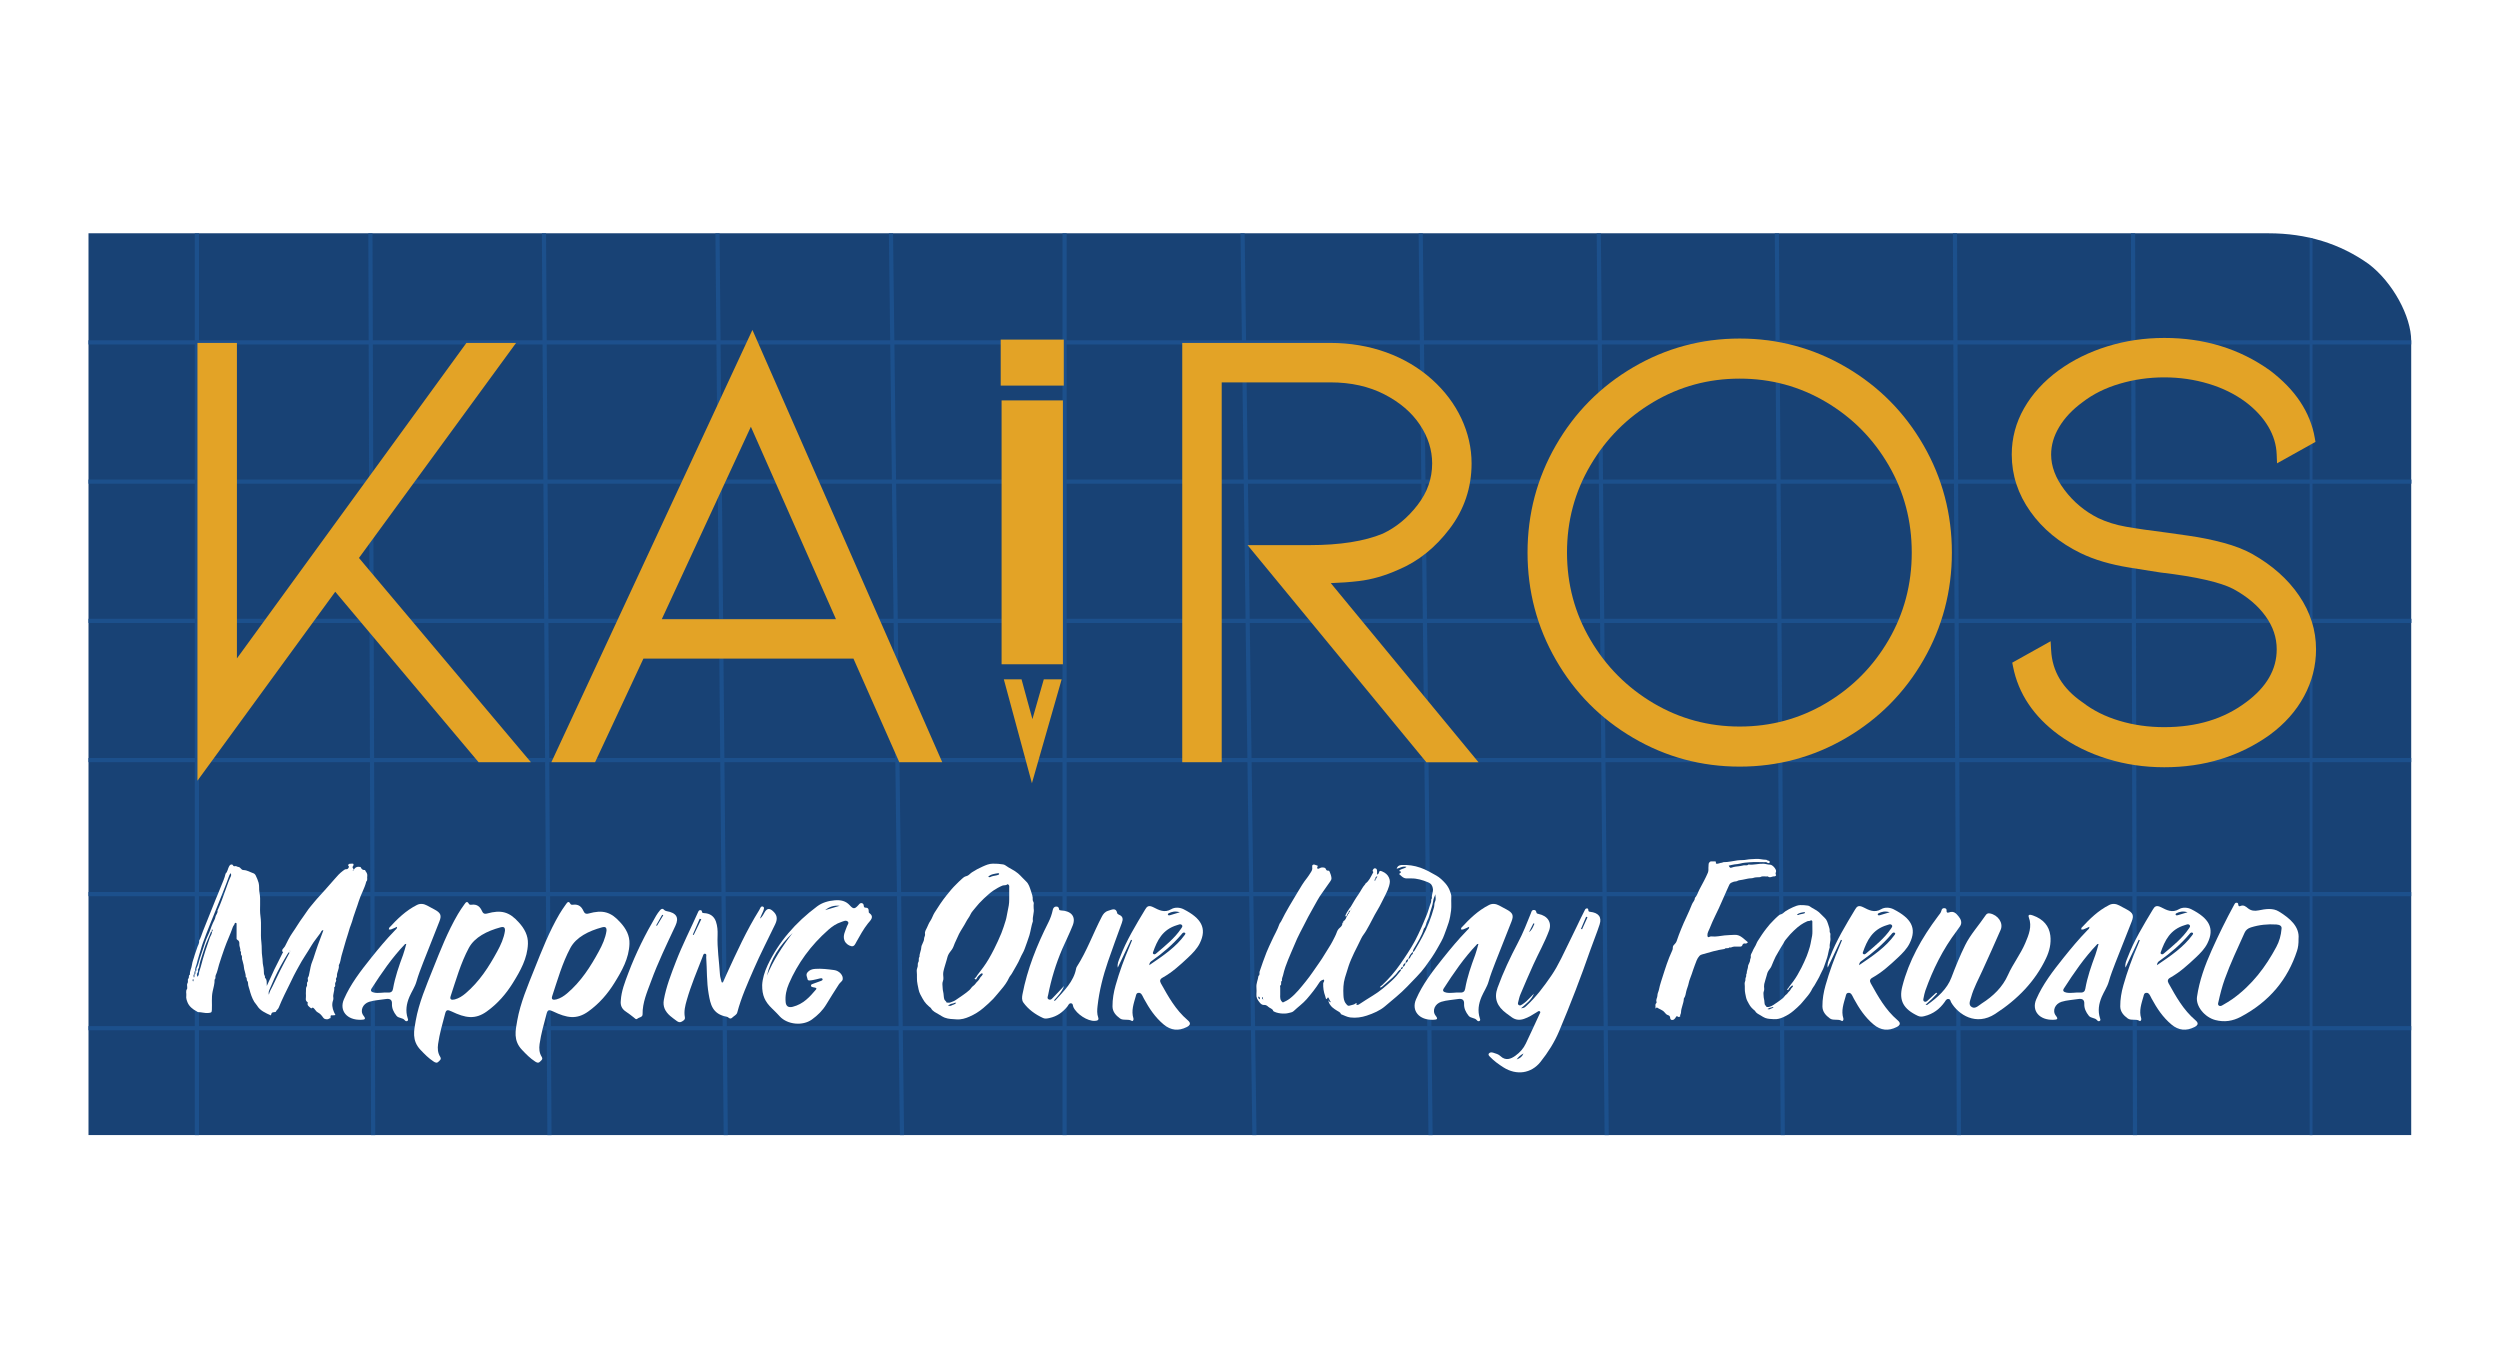<?xml version="1.0" encoding="utf-8"?>
<!-- Generator: Adobe Illustrator 25.1.0, SVG Export Plug-In . SVG Version: 6.00 Build 0)  -->
<svg version="1.1" id="Layer_1" xmlns="http://www.w3.org/2000/svg" xmlns:xlink="http://www.w3.org/1999/xlink" x="0px" y="0px"
	 viewBox="0 0 600 328" style="enable-background:new 0 0 600 328;" xml:space="preserve">
<style type="text/css">
	.st0{fill:#FFFFFF;}
	.st1{fill:#184275;}
	.st2{fill:none;stroke:#1C508C;stroke-miterlimit:10;}
	.st3{fill:none;stroke:#1D508D;stroke-miterlimit:10;}
	.st4{fill:#E3A326;}
	.st5{fill:#1D508D;}
</style>
<rect class="st0" width="600" height="328"/>
<path class="st1" d="M578.69,81.81c0-5.91-4.47-14.09-10.18-18.43c-6.9-4.92-14.92-7.39-24.08-7.39c-0.04,0-0.08,0-0.12,0
	c-0.01,0-0.01,0-0.02,0c-130.76,0-523.05,0-523.05,0v216.43h557.45V81.81z"/>
<line class="st2" x1="47.25" y1="56" x2="47.25" y2="272.43"/>
<line class="st2" x1="88.9" y1="56" x2="89.56" y2="272.43"/>
<line class="st2" x1="172.2" y1="56" x2="174.18" y2="272.43"/>
<line class="st2" x1="213.83" y1="56" x2="216.48" y2="272.43"/>
<line class="st2" x1="130.55" y1="56" x2="131.87" y2="272.43"/>
<line class="st2" x1="255.5" y1="56" x2="255.5" y2="272.43"/>
<line class="st2" x1="298.22" y1="56" x2="301.06" y2="272.43"/>
<line class="st2" x1="340.97" y1="56" x2="343.33" y2="272.43"/>
<line class="st2" x1="383.71" y1="56" x2="385.6" y2="272.43"/>
<line class="st2" x1="426.45" y1="56" x2="427.86" y2="272.43"/>
<line class="st2" x1="469.19" y1="56" x2="470.13" y2="272.43"/>
<line class="st2" x1="511.93" y1="56" x2="512.4" y2="272.43"/>
<line class="st2" x1="578.74" y1="149.01" x2="21.24" y2="149.01"/>
<line class="st2" x1="578.74" y1="115.59" x2="21.24" y2="115.59"/>
<line class="st3" x1="578.69" y1="82.17" x2="21.24" y2="82.17"/>
<line class="st2" x1="578.69" y1="182.42" x2="21.24" y2="182.42"/>
<line class="st2" x1="578.69" y1="214.59" x2="21.24" y2="214.59"/>
<line class="st2" x1="578.69" y1="246.76" x2="21.24" y2="246.76"/>
<g>
	<path class="st0" d="M87.9,211.58c-0.39,1.64-1.32,3.13-1.81,4.75c-0.38,1.28-0.9,2.52-1.29,3.8c-0.2,0.68-0.38,1.38-0.66,2.04
		c-0.27,0.64-0.4,1.31-0.62,1.95c-0.37,1.07-0.66,2.16-0.98,3.25c-0.19,0.66-0.38,1.32-0.57,1.98c-0.22,0.77-0.24,1.59-0.66,2.32
		c0.16,0.9-0.52,1.7-0.44,2.59c0.03,0.31-0.35,0.54-0.22,0.87c0.15,0.36-0.22,0.62-0.23,0.96c0,0.29,0.16,0.63-0.21,0.87
		c-0.02,0.01-0.01,0.06,0,0.09c0.12,0.81-0.37,1.58-0.21,2.38c0.09,0.45-0.17,0.83-0.22,1.25c-0.14,1.02,0.2,1.97,0.72,2.91
		c-0.38,0.15-0.75,0.04-1.07,0.09c-0.18,0.23-0.03,0.45-0.12,0.67c-0.29,0.02-0.47,0.31-0.83,0.28c-0.39-0.03-0.66-0.04-0.93-0.42
		c-0.32-0.46-0.69-0.94-1.3-1.25c-0.51-0.26-0.65-0.87-1.2-1.16c-0.14,0.08-0.26,0.33-0.51,0.1c-0.37-0.33-0.87-0.6-0.69-1.18
		c0.02-0.06,0.02-0.16-0.01-0.18c-0.7-0.41-0.36-1.03-0.41-1.56c-0.04-0.38-0.02-0.76,0-1.14c0.02-0.39-0.06-0.77,0.2-1.16
		c0.19-0.3-0.13-0.71,0.2-1.07c0.14-0.15,0.06-0.49,0.03-0.74c-0.03-0.26,0.19-0.44,0.25-0.68c0.24-0.93,0.34-1.88,0.61-2.81
		c0.12-0.43,0.33-0.83,0.47-1.26c0.35-1.1,0.71-2.21,1.1-3.3c0.42-1.18,0.87-2.34,1.31-3.51c0.01-0.02-0.03-0.05-0.06-0.08
		c-0.45,0.08-0.5,0.49-0.66,0.72c-0.7,1.01-1.53,1.95-2.15,3.01c-0.99,1.7-2.16,3.32-3.07,5.06c-0.38,0.72-0.8,1.42-1.15,2.14
		s-0.69,1.46-1.06,2.18c-0.41,0.8-0.8,1.61-1.19,2.42c-0.49,1.02-0.96,2.06-1.38,3.1c-0.14,0.36-0.53,0.55-0.65,0.91
		c-0.04,0.13-0.23,0.11-0.37,0.13c-0.66,0.09-0.66,0.1-0.84,0.79c-1.32-0.58-2.63-1.16-3.32-2.35c-0.19-0.33-0.48-0.57-0.67-0.89
		c-0.57-0.95-0.89-1.97-1.16-2.99c-0.09-0.34-0.23-0.69-0.3-1.04c-0.07-0.32,0.01-0.75-0.19-0.95c-0.33-0.32,0.04-0.78-0.41-1
		c0.06-0.86-0.42-1.64-0.45-2.49c-0.02-0.45-0.21-0.88-0.29-1.32c-0.02-0.15-0.12-0.33-0.15-0.51c-0.05-0.33,0.1-0.65-0.18-0.98
		c-0.21-0.24,0.15-0.68-0.25-0.95c0.15-0.56-0.26-1.08-0.21-1.63c0.04-0.44-0.04-0.81-0.49-1.06c-0.23-0.13-0.17-0.33-0.17-0.51
		c0-0.98,0-1.96,0-2.94c0-0.13-0.01-0.25,0-0.38c0.01-0.11-0.04-0.19-0.15-0.21c-0.1-0.02-0.26-0.01-0.28,0.09
		c-0.05,0.34-0.35,0.57-0.46,0.88c-0.6,1.77-1.44,3.47-2.05,5.24c-0.44,1.27-0.88,2.53-1.27,3.81c-0.26,0.85-0.4,1.73-0.8,2.55
		c-0.16,0.33,0.09,0.74-0.27,1.04c0.05,0.98-0.28,1.92-0.47,2.87c-0.31,1.47-0.1,2.92-0.18,4.38c-0.04,0.65-0.11,0.69-0.87,0.76
		c-0.84,0.08-1.61-0.21-2.43-0.21c-0.12,0-0.23-0.12-0.35-0.18c-0.99-0.52-1.81-1.22-2.19-2.15c-0.19-0.48-0.39-1.04-0.3-1.6
		c0.08-0.54-0.22-1.12,0.19-1.64c0.05-0.07,0.02-0.18,0.03-0.27c0.03-0.37-0.14-0.78,0.07-1.11c0.24-0.37-0.05-0.83,0.18-1.06
		c0.32-0.32-0.04-0.78,0.41-1c-0.1-0.8,0.38-1.52,0.47-2.3c0.1-0.81,0.47-1.6,0.67-2.41c0.14-0.55,0.43-1.12,0.57-1.68
		c0.15-0.58,0.6-1.1,0.48-1.73c0.44-0.74,0.62-1.55,0.94-2.32c1.03-2.54,2.05-5.08,3.05-7.62c0.4-1.02,0.87-2.03,1.25-3.05
		c0.39-1.03,0.9-2.03,1.12-3.11c0.52-0.51,0.52-1.2,0.86-1.78c0.18-0.3,0.35-0.47,0.71-0.4c0.26,0.05,0.21,0.53,0.68,0.38
		c0.31-0.1,0.55,0.2,0.89,0.21c0.25,0.01,0.48,0.35,0.71,0.55c0.13,0.12,0.26,0.18,0.46,0.18c0.89,0.02,1.58,0.51,2.37,0.77
		c0.22,0.07,0.44,0.29,0.56,0.54c0.27,0.57,0.52,1.13,0.69,1.75c0.21,0.77,0.05,1.55,0.2,2.29c0.38,1.9-0.03,3.82,0.24,5.7
		c0.3,2.1-0.04,4.19,0.22,6.27c0.15,1.18,0.02,2.36,0.21,3.52c0.12,0.71,0.06,1.42,0.22,2.1c0.15,0.64,0.17,1.27,0.19,1.92
		c0.01,0.33,0.36,0.61,0.22,0.96c0.58,0.51,0.41,1.19,0.46,1.99c0.7-1.42,1.21-2.7,1.81-3.95c0.64-1.32,1.34-2.61,1.97-3.94
		c0.03-0.05,0.15-0.12,0.14-0.13c-0.62-0.66,0.21-1.03,0.44-1.49c0.55-1.1,1.08-2.22,1.79-3.24c0.87-1.23,1.6-2.54,2.51-3.75
		c0.63-0.84,1.15-1.75,1.84-2.56c0.52-0.6,0.99-1.23,1.52-1.82c1.43-1.6,2.9-3.17,4.29-4.81c0.58-0.69,1.21-1.38,1.98-1.95
		c0.28-0.21,0.5-0.43,0.93-0.38c0.21,0.02,0.57-0.47,0.48-0.66c-0.09-0.16-0.3-0.25-0.1-0.47c0.19-0.21,0.43-0.2,0.68-0.19
		c0.15,0,0.29,0,0.43,0c0.29,0.29-0.01,0.5-0.11,0.74c-0.11,0.29,0.32,0.48,0.25,0.82c-0.03,0.01-0.03-0.02-0.03-0.05
		c-0.06,0.02-0.12,0.03-0.17,0.06c-0.06,0.03-0.04,0.09,0.04,0.11c0.03,0.01,0.08-0.05,0.16-0.12c0.33-0.73,0.88-0.93,1.65-0.77
		c0.19,0.36,0.36,0.75,0.95,0.72c0.22-0.01,0.16,0.15,0.23,0.24c0.3,0.39,0.52,0.79,0.43,1.27
		C88.04,210.75,88.31,211.21,87.9,211.58z M46.34,234.94c-0.15,0.23-0.15,0.39,0,0.62C46.5,235.32,46.48,235.15,46.34,234.94z
		 M55.33,209.56c-0.12,0.22-0.26,0.4-0.32,0.59c-0.82,2.35-1.79,4.66-2.71,6.98c-0.63,1.57-1.26,3.15-1.9,4.71
		c-0.61,1.49-1.17,2.99-1.72,4.49c-0.36,0.98-0.57,2-0.92,2.98c-0.25,0.71-0.39,1.43-0.59,2.15c-0.15,0.51-0.46,1.04-0.27,1.61
		c-0.19-0.01-0.22,0.09-0.22,0.22c0,0.18,0,0.36-0.03,0.49c-0.35,0.21-0.14,0.49-0.17,0.73c-0.01,0.07,0.09,0.09,0.17,0
		c0-0.21,0-0.44,0.03-0.68c0.19,0.01,0.22-0.09,0.22-0.22c0-0.18,0-0.36,0.04-0.52c0.39-0.15,0.09-0.49,0.22-0.72
		c0.41-0.74,0.56-1.57,0.8-2.36c0.38-1.25,0.87-2.47,1.24-3.73c0.32-1.1,0.95-2.12,1.3-3.22c0.16-0.51,0.37-1,0.58-1.5
		c0.21-0.49,0.55-0.97,0.62-1.47c0.08-0.55,0.64-0.95,0.49-1.53c0.81-1.77,1.44-3.59,2.09-5.4c0.35-0.98,0.68-1.96,1.14-2.9
		C55.5,210.06,55.51,209.8,55.33,209.56z M51.03,223.11c0-0.01-0.02-0.03-0.09,0.12c0-0.07-0.01-0.14-0.01-0.21
		c-0.06,0.08-0.1,0.1-0.1,0.13c0,0.11,0,0.23,0,0.34c-0.01,0.03-0.02,0.07-0.04,0.1c-0.11-0.02-0.15,0.06-0.19,0.15
		c-0.36,0.88-0.73,1.75-1.1,2.63c-0.39,0.94-0.63,1.91-0.97,2.87c-0.34,0.96-0.63,1.93-0.77,2.93c-0.04,0.26-0.32,0.39-0.26,0.68
		c0.05,0.22,0.03,0.45-0.15,0.7c-0.15,0.2-0.13,0.57,0.05,0.89c0.13-0.24,0.32-0.42,0.32-0.61c0.01-0.61,0.29-1.16,0.44-1.73
		c0.33-1.29,0.7-2.58,1.11-3.85c0.35-1.07,0.74-2.13,1.09-3.2c0.13-0.39,0.47-0.73,0.54-1.45c0,0,0.01,0,0.01,0
		C51.13,223.46,51.04,223.28,51.03,223.11z M50.94,223.23c0,0.13,0,0.26-0.01,0.37c-0.03,0.01-0.09,0-0.09,0c0-0.04,0-0.07,0-0.11
		C50.88,223.37,50.92,223.29,50.94,223.23z M69.35,228.5c-0.07,0.18-0.23,0.25-0.33,0.43c-1.15,1.92-2.24,3.85-3.16,5.86
		c-0.43,0.95-0.83,1.91-1.24,2.86c-0.16,0.37-0.18,0.69-0.09,1.09c0.13-0.72,0.55-1.37,0.88-2.03c0.63-1.22,1.15-2.48,1.79-3.71
		c0.7-1.35,1.39-2.71,2.13-4.05C69.41,228.81,69.56,228.71,69.35,228.5z M69.67,228.27c-0.03-0.04-0.05-0.08-0.08-0.12
		c-0.02,0.02-0.07,0.05-0.07,0.06c0.01,0.04,0.04,0.09,0.07,0.13C69.61,228.31,69.64,228.29,69.67,228.27z"/>
	<path class="st0" d="M105.44,221.19c-1.29,3.25-2.59,6.51-3.86,9.77c-0.59,1.53-1.19,3.06-1.63,4.62c-0.37,1.31-1.18,2.44-1.7,3.68
		c-0.7,1.68-0.97,3.35-0.41,5.1c0.07,0.23,0.23,0.52-0.1,0.69c-0.28,0.14-0.51-0.07-0.64-0.24c-0.48-0.57-1.44-0.41-1.93-1.01
		c-0.71-0.89-1.15-1.82-1.1-2.91c0.04-0.89-0.41-1.29-1.48-1.12c-1.33,0.22-2.69,0.26-3.98,0.66c-1.56,0.48-2.3,2.17-1.35,3.36
		c0.68,0.85,0.22,0.93-0.62,0.96c-3.36,0.11-5.28-2.18-4.1-4.92c1.56-3.61,4.01-6.79,6.53-9.94c1.81-2.26,3.66-4.49,5.71-6.6
		c0.22-0.22,0.56-0.41,0.51-0.86c-0.51,0.23-0.98,0.46-1.46,0.64c-0.14,0.05-0.34,0-0.51-0.01c0.04-0.15,0.02-0.33,0.12-0.43
		c1.92-2.08,3.93-4.08,6.63-5.44c0.79-0.4,1.63-0.29,2.4,0.12c0.59,0.31,1.17,0.64,1.77,0.95
		C105.79,219.08,106.04,219.7,105.44,221.19z M97.51,226.54c-0.23,0.03-0.28,0.02-0.3,0.04c-3.15,3.29-5.64,6.95-8.03,10.66
		c-0.37,0.57-0.03,0.86,0.65,0.99c1.1,0.2,2.18-0.1,3.27-0.02c0.79,0.06,1.13-0.3,1.23-0.92c0.48-2.78,1.42-5.46,2.41-8.13
		C97.05,228.33,97.24,227.47,97.51,226.54z"/>
	<path class="st0" d="M126.7,226.52c-0.11,3.46-1.8,6.48-3.64,9.43c-1.6,2.57-3.58,4.89-6.22,6.79c-2.81,2.03-5.19,1.57-8.45,0.01
		c-0.96-0.46-1.31-0.44-1.55,0.49c-0.64,2.43-1.35,4.85-1.7,7.33c-0.15,1.06-0.09,2.11,0.5,3.05c0.38,0.61-0.07,0.84-0.4,1.18
		c-0.4,0.42-0.8,0.2-1.15-0.02c-1.23-0.79-2.18-1.78-3.16-2.81c-2.14-2.24-1.58-4.64-1.15-7.04c0.76-4.26,2.5-8.3,4.12-12.36
		c1.79-4.47,3.53-8.97,6.01-13.2c0.48-0.81,1.02-1.61,1.58-2.38c0.26-0.36,0.61-0.89,1.04-0.08c0.13,0.25,0.37,0.25,0.65,0.22
		c1.33-0.18,2.03,0.5,2.46,1.44c0.25,0.53,0.48,0.88,1.27,0.67c3.38-0.94,5.35-0.41,7.62,2.15
		C125.88,222.87,126.78,224.55,126.7,226.52z M120.12,222.56c-3.2,0.87-6.2,2.35-7.59,4.93c-1.97,3.68-3.08,7.68-4.38,11.6
		c-0.26,0.79,0.2,0.98,1.01,0.77c1-0.27,1.81-0.81,2.55-1.43c3.39-2.88,5.63-6.42,7.63-10.09c0.86-1.57,1.59-3.19,1.85-4.93
		C121.24,222.62,120.97,222.33,120.12,222.56z"/>
	<path class="st0" d="M151.07,226.52c-0.11,3.46-1.8,6.48-3.64,9.43c-1.6,2.57-3.58,4.89-6.22,6.79c-2.81,2.03-5.19,1.57-8.45,0.01
		c-0.96-0.46-1.31-0.44-1.56,0.49c-0.64,2.43-1.35,4.85-1.7,7.33c-0.15,1.06-0.09,2.11,0.5,3.05c0.38,0.61-0.07,0.84-0.4,1.18
		c-0.4,0.42-0.8,0.2-1.15-0.02c-1.23-0.79-2.18-1.78-3.16-2.81c-2.14-2.24-1.58-4.64-1.15-7.04c0.76-4.26,2.5-8.3,4.12-12.36
		c1.79-4.47,3.53-8.97,6.01-13.2c0.48-0.81,1.02-1.61,1.58-2.38c0.26-0.36,0.61-0.89,1.04-0.08c0.13,0.25,0.37,0.25,0.65,0.22
		c1.33-0.18,2.03,0.5,2.46,1.44c0.25,0.53,0.48,0.88,1.27,0.67c3.38-0.94,5.35-0.41,7.62,2.15
		C150.25,222.87,151.15,224.55,151.07,226.52z M144.49,222.56c-3.2,0.87-6.2,2.35-7.59,4.93c-1.97,3.68-3.08,7.68-4.38,11.6
		c-0.26,0.79,0.2,0.98,1.01,0.77c1-0.27,1.81-0.81,2.55-1.43c3.39-2.88,5.63-6.42,7.63-10.09c0.86-1.57,1.59-3.19,1.85-4.93
		C145.61,222.62,145.34,222.33,144.49,222.56z"/>
	<path class="st0" d="M162.11,222.16c-2.07,4.42-4.2,8.81-5.86,13.36c-0.95,2.58-2.08,5.13-2.03,7.91c0.01,0.73-0.84,0.7-1.25,1.06
		c-0.34,0.3-0.62-0.12-0.89-0.32c-0.6-0.46-1.18-0.94-1.82-1.35c-1.06-0.68-1.4-1.57-1.27-2.67c0.13-2.29,0.99-4.45,1.8-6.6
		c1.79-4.75,4.07-9.33,6.68-13.78c0.26-0.45,0.58-0.88,0.92-1.29c0.29-0.35,0.62-0.55,1.04-0.07c0.12,0.13,0.35,0.22,0.55,0.26
		C162.33,219.08,163.03,220.19,162.11,222.16z M159.19,219.65c-0.09-0.03-0.18-0.07-0.27-0.1c-0.48,0.85-0.97,1.7-1.45,2.55
		c0.07,0.03,0.13,0.06,0.2,0.09C158.17,221.34,158.68,220.5,159.19,219.65z"/>
	<path class="st0" d="M186.06,221.79c-1.72,3.59-3.56,7.13-5.14,10.77c-1.49,3.43-3.03,6.84-3.97,10.42
		c-0.16,0.61-0.75,0.79-1.13,1.18c-0.66,0.67-0.92-0.05-1.39-0.14c-3.51-0.63-3.93-3.07-4.35-5.47c-0.51-2.91-0.38-5.86-0.59-8.79
		c-0.02-0.31,0.2-0.82-0.32-0.87c-0.36-0.04-0.44,0.45-0.55,0.74c-1.34,3.44-2.78,6.85-3.79,10.38c-0.39,1.35-0.73,2.72-0.46,4.12
		c0.1,0.56-0.27,0.77-0.71,1.04c-0.52,0.31-0.89,0.12-1.27-0.16c-0.52-0.39-1.07-0.77-1.55-1.19c-1.21-1.06-1.8-2.25-1.52-3.84
		c0.56-3.18,1.75-6.19,2.91-9.21c1.55-4.02,3.54-7.88,5.29-11.83c0.09-0.21,0.17-0.44,0.45-0.5c0.42-0.08,0.47,0.2,0.52,0.45
		c0.05,0.23,0.24,0.25,0.49,0.26c1.41,0.05,2.4,0.75,2.84,2.02c0.37,1.07,0.44,2.18,0.4,3.28c-0.13,3.17,0.38,6.3,0.57,9.45
		c0.04,0.62,0.27,1.23,0.41,1.84c0.1,0.02,0.19,0.04,0.29,0.06c0.3-0.67,0.58-1.34,0.89-2c2.4-5.22,4.76-10.46,7.86-15.42
		c0.2-0.33,0.34-1,0.86-0.8c0.48,0.19,0.17,0.8,0.02,1.2c-0.22,0.56-0.54,1.09-0.74,1.68c0.64-0.43,0.84-1.09,1.22-1.66
		c0.51-0.77,1.05-0.86,1.81-0.22C186.46,219.48,186.71,220.42,186.06,221.79z M168.31,220.61c-0.13-0.03-0.26-0.07-0.39-0.1
		c-0.55,1.27-1.1,2.54-1.65,3.81c0.07,0.02,0.15,0.05,0.22,0.07C167.1,223.13,167.71,221.87,168.31,220.61z"/>
	<path class="st0" d="M208.28,221.66c-1.08,1.36-1.87,2.85-2.71,4.33c-0.28,0.49-0.52,1.27-1.28,1.09c-0.7-0.16-1.36-0.69-1.62-1.36
		c-0.46-1.2,0.22-2.28,0.6-3.4c0.13-0.38,0.57-0.81,0.19-1.15c-0.45-0.41-1.04-0.06-1.53,0.1c-1.22,0.39-2.22,1.09-3.12,1.88
		c-4.23,3.73-7.37,8.06-9.48,12.95c-0.62,1.43-0.93,2.92-0.77,4.46c0.1,0.91,0.64,1.34,1.7,1.07c2.55-0.65,4.07-2.37,5.55-4.11
		c0.38-0.45-0.18-0.48-0.53-0.55c-0.29-0.06-0.63-0.09-0.65-0.41c-0.02-0.32,0.33-0.39,0.59-0.48c0.6-0.23,1.22-0.42,1.82-0.66
		c0.22-0.09,0.51-0.23,0.35-0.5c-0.12-0.2-0.39-0.15-0.6-0.1c-0.53,0.12-1.05,0.28-1.59,0.37c-0.48,0.08-1.31,0.29-1.37-0.13
		c-0.07-0.52-0.52-1.08-0.05-1.67c0.47-0.59,1.11-0.81,1.86-0.86c1.54-0.11,3.07,0.09,4.58,0.29c1.23,0.17,2.23,1.31,2.02,2.27
		c-0.09,0.41-0.64,0.73-0.9,1.14c-1.03,1.6-2.05,3.2-3.03,4.83c-0.86,1.43-2.05,2.62-3.46,3.63c-2.22,1.6-5.87,1.22-7.69-0.74
		c-0.59-0.64-1.2-1.27-1.84-1.88c-1.75-1.67-2.42-3.16-2.4-5.65c0.07-1.51,0.57-3.21,1.33-4.81c2.63-5.53,6.65-10.2,11.89-14.1
		c1.2-0.89,2.65-1.31,4.22-1.44c1.43-0.12,2.65,0.16,3.59,1.21c0.86,0.95,1.18,0.91,2.05-0.04c0.22-0.24,0.41-0.58,0.85-0.48
		c0.39,0.08,0.43,0.4,0.46,0.69c0.03,0.27,0.15,0.4,0.48,0.4c0.6,0.01,0.69,0.37,0.7,0.78c0.01,0.16-0.02,0.38,0.09,0.45
		C209.96,220.07,208.91,220.86,208.28,221.66z M190.23,223.92c-3.11,2.95-5.3,6.3-6.16,10.24
		C185.56,230.5,187.75,227.14,190.23,223.92z M201.52,217.39c-1.37-0.15-2.51,0.24-3.48,1.04
		C199.21,218.08,200.36,217.74,201.52,217.39z"/>
	<path class="st0" d="M247.9,221.07c-0.39,1.11-0.51,2.26-0.84,3.39c-0.33,1.11-0.77,2.19-1.15,3.29c-0.26,0.75-0.75,1.44-1.05,2.18
		c-0.52,1.28-1.32,2.43-1.97,3.65c-0.2,0.38-0.53,0.68-0.71,1.07c-0.47,1.05-1.17,2-1.95,2.9c-0.63,0.72-1.2,1.48-1.86,2.18
		c-0.73,0.77-1.54,1.48-2.35,2.18c-0.99,0.85-2.15,1.57-3.38,2.1c-0.92,0.4-1.95,0.73-3.1,0.64c-0.95-0.07-1.88-0.06-2.78-0.4
		c-0.52-0.2-0.94-0.49-1.39-0.76c-0.7-0.43-1.52-0.74-1.91-1.48c-0.08-0.16-0.3-0.27-0.45-0.41c-1.09-0.95-1.32-1.42-2.13-2.93
		c-0.43-0.8-0.47-1.61-0.67-2.42c-0.25-1.06-0.07-2.1-0.19-3.15c-0.05-0.42,0.15-0.77,0.23-1.15c0.07-0.35-0.07-0.7,0.17-1.08
		c0.22-0.33-0.07-0.85,0.26-1.23c-0.03-0.82,0.44-1.58,0.45-2.4c0.01-0.25,0.18-0.5,0.27-0.75c0.14-0.39,0.39-0.76,0.38-1.19
		c-0.01-0.39,0.32-0.73,0.23-1.15c-0.12-0.55,0.25-1.06,0.47-1.53c0.25-0.53,0.45-1.1,0.81-1.61c0.41-0.59,0.59-1.31,0.97-1.92
		c0.91-1.45,1.85-2.89,2.94-4.25c0.72-0.9,1.44-1.78,2.29-2.6c0.45-0.43,0.87-0.9,1.35-1.3c0.32-0.26,0.57-0.56,1.11-0.67
		c0.48-0.09,0.85-0.6,1.3-0.9c0.83-0.54,1.71-1.02,2.62-1.41c0.73-0.32,1.51-0.68,2.41-0.68c0.79-0.01,1.7,0.04,2.47,0.18
		c0.22,0.04,0.43,0.14,0.55,0.23c0.95,0.71,2.13,1.15,3.03,1.93c0.69,0.59,1.23,1.28,1.9,1.89c0.69,0.62,0.91,1.49,1.19,2.31
		c0.23,0.69,0.5,1.39,0.43,2.11c-0.03,0.36,0.33,0.6,0.25,0.97c-0.07,0.33-0.02,0.69-0.02,1.12
		C248.27,218.99,247.74,220.01,247.9,221.07z M242.21,215.85c-0.02-0.92,0-1.83,0-2.75c0-0.19,0.05-0.4-0.02-0.56
		c-0.06-0.16-0.34-0.42-0.45-0.3c-0.33,0.33-0.79,0.15-1.18,0.31c-0.78,0.33-1.49,0.75-2.16,1.19c-1.2,0.8-3.43,2.94-4.26,4.06
		c-0.41,0.55-0.96,1.06-1.21,1.64c-0.28,0.65-0.76,1.18-1.07,1.8c-0.5,0.99-1.18,1.91-1.69,2.9c-0.24,0.48-0.44,0.98-0.67,1.46
		c-0.25,0.51-0.47,1.03-0.66,1.56c-0.19,0.52-0.54,0.95-0.88,1.39c-0.09,0.12-0.17,0.25-0.25,0.38c-0.27,0.46-0.37,0.95-0.5,1.43
		c-0.25,0.92-0.58,1.82-0.78,2.75c-0.11,0.52-0.07,1.07-0.01,1.61c0.06,0.54-0.31,1-0.24,1.53c0.07,0.61,0.03,1.21,0.19,1.82
		c0.14,0.55,0.09,1.15,0.25,1.72c0.09,0.34,0.5,0.5,0.57,0.83c0.29,0,0.62,0.07,0.87-0.02c0.5-0.17,1.02-0.37,1.43-0.67
		c1.07-0.76,2.21-1.44,3.18-2.32c0.35-0.32,0.52-0.74,0.92-1c0.46-0.31,0.66-0.79,1.07-1.14c0.41-0.35,0.51-0.91,0.96-1.27
		c0.07-0.06,0.15-0.19,0.21-0.3c0.04-0.07,0.07-0.2-0.05-0.25c-0.08-0.03-0.23-0.05-0.29-0.01c-0.5,0.39-0.94,0.82-1.18,1.37
		c-0.02,0.04-0.09,0.06-0.13,0.08c-0.08-0.07-0.16-0.14-0.32-0.28c0.42-0.16,0.51-0.53,0.72-0.8c0.98-1.25,1.94-2.51,2.72-3.86
		c0.45-0.78,0.89-1.57,1.29-2.38c0.62-1.26,1.23-2.53,1.75-3.83c0.4-1,0.71-2.02,1.03-3.04c0.22-0.7,0.29-1.42,0.45-2.12
		C242.03,217.83,242.23,216.86,242.21,215.85L242.21,215.85z M229.5,240.67c-0.4-0.12-0.61,0.18-0.94,0.19
		c-0.35,0.01-0.69,0.29-1.07,0.46c0.3,0.09,0.6,0.15,0.83,0.01C228.69,241.12,229.21,241.09,229.5,240.67z M237.16,210.43
		c0.36,0.24,0.6-0.01,0.88-0.1c0.51-0.17,1.06-0.17,1.56-0.37c0.18-0.07,0.21-0.15,0.19-0.27c-0.02-0.09-0.13-0.14-0.25-0.12
		C238.68,209.71,237.79,209.79,237.16,210.43z"/>
	<path class="st0" d="M269.24,221.5c-1.12,3.07-2.25,6.14-3.31,9.22c-1.21,3.52-2.11,7.09-2.52,10.75c-0.1,0.91-0.16,1.83,0.16,2.73
		c0.22,0.63-0.2,0.77-0.8,0.81c-1.73,0.11-4.37-1.6-5.16-3.31c-0.15-0.33-0.05-0.88-0.6-0.91c-0.49-0.02-0.61,0.49-0.85,0.79
		c-1.09,1.33-2.43,2.35-4.31,2.75c-0.51,0.11-1.04,0.22-1.5,0c-1.93-0.88-3.56-2.09-4.73-3.7c-0.44-0.61-0.35-1.33-0.22-2.03
		c1.15-5.99,3.42-11.68,6.21-17.22c0.49-0.97,0.83-1.94,1.05-2.97c0.08-0.37,0.24-0.77,0.77-0.83c0.52-0.06,0.7,0.25,0.75,0.64
		c0.03,0.24,0.22,0.27,0.47,0.28c2.47,0.11,3.62,1.5,2.81,3.58c-0.75,1.91-1.69,3.77-2.51,5.66c-1.55,3.59-2.66,7.28-3.4,11.06
		c-0.07,0.35-0.32,0.83,0.14,1.05c0.55,0.26,0.85-0.24,1.14-0.53c0.88-0.87,1.7-1.79,2.54-2.69c-0.46,1.36-1.47,2.4-2.42,3.46
		c0.19,0.19,0.3,0.04,0.37-0.03c2.09-2.3,4.37-4.52,4.94-7.56c0.03-0.15,0.07-0.32,0.16-0.45c2.47-3.86,3.94-8.08,6.03-12.07
		c0.32-0.61,0.71-1.15,1.52-1.4c0.93-0.28,1.89-0.83,2.17,0.6c0.02,0.13,0.22,0.26,0.38,0.33
		C269.6,219.94,269.55,220.66,269.24,221.5z"/>
	<path class="st0" d="M278.62,236.01c1.77,3.16,3.5,6.34,6.44,8.85c0.79,0.67,0.67,1.18-0.25,1.64c-1.94,0.98-3.8,0.82-5.5-0.6
		c-2.11-1.76-3.52-3.93-4.76-6.2c-0.13-0.23-0.22-0.47-0.35-0.69c-0.2-0.34-0.37-0.74-0.9-0.73c-0.58,0.01-0.63,0.48-0.72,0.83
		c-0.49,1.74-1.14,3.48-0.55,5.31c0.1,0.31-0.14,0.76-0.39,0.6c-0.88-0.56-2.03-0.01-2.84-0.59c-1.03-0.75-1.79-1.63-1.8-2.9
		c-0.01-1.72,0.28-3.4,0.75-5.06c0.91-3.22,2.06-6.38,3.41-9.49c0.19-0.44,0.36-0.89,0.54-1.33c-0.09-0.03-0.17-0.07-0.26-0.1
		c-1.06,2.22-2.11,4.44-3.17,6.67c-0.19-0.91,0.22-1.68,0.52-2.46c1.52-4,3.79-7.72,6.03-11.45c0.43-0.72,0.79-1.19,2.07-0.53
		c1.12,0.57,2.59,1.42,4.22,0.42c0.84-0.51,2.06-0.44,2.96,0.02c4.18,2.13,5.69,4.51,3.87,8.18c-0.66,1.32-1.73,2.41-2.85,3.46
		c-1.86,1.74-3.73,3.47-6.06,4.77C278.36,234.99,278.3,235.45,278.62,236.01z M284.33,224.39c0.13-0.17,0.31-0.45-0.04-0.56
		c-0.38-0.11-0.57,0.22-0.75,0.44c-2.03,2.37-4.41,4.43-7.04,6.29c-0.27,0.19-0.61,0.35-0.69,1.09
		C279.13,229.4,282.2,227.32,284.33,224.39z M276.84,228.97c0.27,0.17,0.49-0.01,0.67-0.16c2.15-1.83,4.38-3.6,5.92-5.89
		c0.19-0.29,0.52-0.63,0.19-0.94c-0.32-0.31-0.75-0.06-1.12,0.05c-3.53,1.06-4.77,3.66-5.79,6.55
		C276.7,228.64,276.63,228.84,276.84,228.97z M280.31,219.54c0.09,0.18,0.29,0.17,0.47,0.12c0.68-0.2,1.35-0.4,2.39-0.72
		c-1.21-0.35-1.93-0.1-2.63,0.21C280.37,219.24,280.21,219.36,280.31,219.54z"/>
	<path class="st0" d="M348.26,218.51c-0.11,0.97-0.29,1.94-0.58,2.9c-0.29,0.97-0.69,1.91-1.02,2.86c-0.39,1.15-1.06,2.21-1.66,3.29
		c-0.85,1.54-1.87,3-2.93,4.43c-0.61,0.82-1.29,1.64-2.04,2.4c-0.78,0.79-1.55,1.59-2.31,2.4c-1.62,1.7-3.51,3.17-5.31,4.71
		c-1.22,1.05-2.81,1.72-4.39,2.25c-1.23,0.41-2.59,0.61-3.95,0.44c-0.81-0.1-1.5-0.52-2.25-0.79c-0.11-0.48-0.61-0.61-0.99-0.87
		c-0.36-0.24-0.76-0.48-1.05-0.75c-0.39-0.37-0.87-0.79-1.16-2.31c0.2,0.84,0.2,0.84,0.82,1.1c-0.53-0.69-0.57-1.46-0.82-1.1
		c-0.43,0.7-0.4,0.06-0.57-0.41c-0.37-0.98-0.52-2.01-0.48-3.05c0.01-0.3,0.42-0.52,0.14-0.92c-0.4,0.14-0.76,0.22-1.04,0.67
		c-0.89,1.41-1.94,2.73-3.06,4.03c-0.92,1.06-2.1,1.89-3.12,2.86c-0.32,0.31-0.77,0.36-1.2,0.47c-1.1,0.31-2.91,0.09-3.71-0.46
		c-0.12-0.6-0.85-0.67-1.23-1.06c-0.23-0.24-0.58-0.43-0.89-0.41c-0.65,0.05-0.95-0.35-1.21-0.68c-0.47-0.6-0.78-1.11-0.71-1.92
		c0.04-0.53,0.04-1.07,0-1.61c-0.08-0.96,0.38-1.84,0.49-2.76c0.43-0.27,0.16-0.69,0.27-1.03c0.5-1.55,1.08-3.09,1.66-4.62
		c0.37-0.97,0.86-1.9,1.28-2.85c0.58-1.31,1.35-2.55,1.8-3.9c0.08-0.25,0.31-0.46,0.43-0.7c1.16-2.4,2.59-4.69,3.97-7.01
		c0.7-1.18,1.4-2.36,2.28-3.45c0.29-0.36,0.52-0.76,0.77-1.14c0.28-0.42,0.55-0.84,0.44-1.36c-0.02-0.12-0.02-0.25,0-0.38
		c0.05-0.24,0.34-0.36,0.63-0.25c0.09,0.03,0.17,0.09,0.28,0.11c0.46,0.1,0.49,0.12,0.31,0.52c-0.06,0.14-0.09,0.18,0.03,0.28
		c0.11,0.09,0.16,0.11,0.32,0.03c0.29-0.13,0.57-0.32,0.97-0.28c0.34,0.03,0.63,0.06,0.74,0.39c0.08,0.23,0.22,0.4,0.52,0.38
		c0.29-0.02,0.31,0.11,0.4,0.3c0.21,0.48,0.37,0.95,0.42,1.46c0.03,0.34-0.14,0.61-0.31,0.84c-0.68,0.89-1.24,1.84-1.91,2.72
		c-0.86,1.14-1.46,2.38-2.16,3.59c-0.83,1.43-1.6,2.9-2.33,4.37c-0.51,1.02-1.08,2.01-1.54,3.05c-0.49,1.12-0.95,2.25-1.45,3.37
		c-0.49,1.12-0.94,2.25-1.35,3.39c-0.24,0.68-0.42,1.37-0.58,2.06c-0.1,0.41-0.35,0.8-0.23,1.25c-0.49,0.29,0.05,0.86-0.43,1.18
		c-0.09,0.06-0.01,0.3-0.01,0.46c0,0.57,0.01,1.14,0,1.7c-0.02,0.68-0.1,1.36,0.64,1.9c0.54-0.24,1.13-0.53,1.65-0.93
		c1.54-1.19,2.66-2.68,3.84-4.12c1.18-1.45,2.18-3.01,3.25-4.52c0.45-0.64,0.89-1.31,1.29-1.99c0.62-1.07,1.37-2.09,1.92-3.19
		c0.35-0.7,0.74-1.38,0.99-2.11c0.15-0.43,0.36-0.77,0.72-1.07c0.4-0.33,0.68-0.7,0.62-1.2c0.33-0.02,0.19-0.24,0.22-0.38
		c0.6-0.29,0.68-0.84,0.88-1.33c0.33-0.02,0.19-0.24,0.22-0.38c0.33-0.02,0.19-0.24,0.22-0.38c0.28-0.01,0.22-0.18,0.25-0.37
		c0.02,0,0.04-0.01,0.06-0.02c0.04-0.02,0.07-0.07,0.1-0.11c0.01-0.01-0.04-0.04-0.13,0.03c0.02-0.06-0.04-0.03-0.06,0
		c0,0.01,0,0.01-0.01,0.02c-0.31,0.11-0.19,0.31-0.22,0.45c-0.33,0.02-0.19,0.24-0.22,0.38c-0.33,0.02-0.19,0.24-0.22,0.38
		c-0.15,0.06-0.29,0.13-0.44,0.19c0.21-0.72,0.66-1.35,1.09-1.98c0.07-0.1,0.17-0.17,0.24-0.29c0.6-1.02,1.18-2.05,1.87-3.02
		c0.57-0.8,0.94-1.71,1.63-2.45c0.04-0.04,0.02-0.13,0.06-0.16c0.89-0.64,1.24-1.56,1.72-2.42c0.12-0.21,0.26-0.31,0.03-0.54
		c-0.14-0.15,0.21-0.66,0.4-0.69c0.37-0.05,0.62,0.17,0.63,0.56c0.01,0.31,0,0.62,0,0.95c0.31-0.12,0.4-0.27,0.46-0.5
		c0.12-0.47,0.26-0.48,0.78-0.26c0.76,0.32,1.32,0.8,1.62,1.49c0.32,0.73,0.24,1.22,0.02,2.02c-0.38,1.35-1.14,2.56-1.74,3.83
		c-0.65,1.39-1.54,2.67-2.21,4.04c-0.47,0.97-1.03,1.91-1.55,2.85c-0.35,0.63-0.88,1.19-1.18,1.85c-0.53,1.17-1.16,2.3-1.71,3.46
		c-0.48,1.03-0.95,2.06-1.31,3.13c-0.31,0.93-0.6,1.88-0.88,2.82c-0.42,1.4-0.44,2.8-0.37,4.21c0.04,0.69,0.1,1.42,0.62,2.05
		c0.38,0.47,0.51,0.61,1.05,0.4c0.4-0.15,0.88-0.15,1.21-0.45c0.11-0.11,0.26-0.07,0.38,0.03c-0.07,0.07-0.14,0.13-0.21,0.2
		c0.23,0.14,0.44,0.14,0.68-0.02c1.11-0.72,2.22-1.45,3.36-2.14c1.66-1,3.07-2.24,4.46-3.5c0.82-0.74,1.53-1.57,2.19-2.43
		c0.1-0.13,0.04-0.24,0.07-0.36c0.35-0.07,0.47-0.27,0.44-0.57c0.5-0.17,0.58-0.56,0.66-0.95c0.5-0.17,0.58-0.56,0.66-0.95
		c0.23-0.03,0.34-0.19,0.44-0.35c0.16-0.26,0.22-0.56,0.51-0.75c0.25-0.16,0.12-0.4,0.15-0.6c0.06-0.02,0.14-0.03,0.18-0.07
		c0.09-0.09,0.19-0.18,0.25-0.29c1.28-2.18,2.55-4.37,3.44-6.7c0.46-1.2,0.87-2.41,1.2-3.64c0.12-0.45,0.03-0.94,0.23-1.33
		c0.32-0.62,0.09-1.2,0.1-1.8c-0.24,0.58-0.49,1.16-0.56,1.76c-0.11,0.86-0.43,1.67-0.68,2.5c-0.2,0.68-0.33,1.4-0.68,2.02
		c-0.36,0.64-0.28,1.41-0.85,1.96c-0.49,1.75-1.51,3.3-2.44,4.89c-0.14,0.24-0.19,0.45-0.2,0.69c-0.49,0.39-0.88,0.99-1.1,1.71
		c-0.5,0.17-0.58,0.56-0.66,0.95c-0.5,0.17-0.58,0.56-0.66,0.95c-0.35,0.07-0.47,0.28-0.44,0.57c-0.64,0.22-0.81,0.81-1.23,1.21
		c-0.27,0.25-0.52,0.56-0.81,0.82c-0.81,0.72-1.64,1.41-2.45,2.13c-0.17,0.15-0.33,0.22-0.56,0.19c0.06-0.27,0.36-0.38,0.55-0.56
		c1.63-1.54,3.06-3.19,4.31-4.99c1.28-1.84,2.52-3.7,3.57-5.64c0.54-1,1-2.04,1.48-3.07c0.44-0.95,0.8-1.92,1.22-2.88
		c0.47-1.06,0.71-2.2,1.14-3.29c0.12-0.3-0.09-0.68,0.23-0.96c-0.16-0.75,0.3-1.45,0.24-2.19c-0.03-0.37-0.15-0.73-0.34-1.02
		c-0.17-0.26-0.48-0.48-0.87-0.64c-1.29-0.53-2.6-0.94-4.05-0.92c-0.29,0-0.59-0.02-0.88,0c-0.53,0.04-0.96-0.14-1.32-0.46
		c-0.2-0.18-0.41-0.36-0.63-0.55c-0.05-0.15,0.14-0.18,0.21-0.25c0.12-0.12,0.28-0.23,0.13-0.39c-0.08-0.08-0.25-0.08-0.37-0.12
		c0.35-0.63,1.27-0.47,1.77-1.01c-0.47-0.09-0.83-0.06-1.28,0.09c-0.36,0.12-0.71,0.3-1.09,0.37c0.14-0.55,0.54-0.87,1.19-0.9
		c1.56-0.07,3.03,0.13,4.51,0.65c1.39,0.48,2.59,1.2,3.81,1.88c0.84,0.47,1.55,1.17,2.17,1.86c0.51,0.57,0.91,1.26,1.14,1.94
		c0.14,0.41,0.33,0.85,0.3,1.32C348.25,216.37,348.38,217.45,348.26,218.51z M302.04,239.16c-0.16,0.31,0.04,0.51,0.29,0.69
		C302.41,239.41,302.41,239.41,302.04,239.16z M303.12,239.84c-0.02-0.24,0.06-0.42-0.14-0.55
		C302.85,239.46,302.82,239.62,303.12,239.84z M303.14,239.96c-0.01-0.04-0.02-0.08-0.02-0.12c-0.03,0.01-0.04,0.04-0.01,0.09
		C303.11,239.94,303.12,239.95,303.14,239.96z M303.3,239.96c-0.03-0.04-0.06-0.09-0.11-0.11c-0.03-0.01-0.06-0.01-0.08-0.01
		C303.17,239.88,303.23,239.92,303.3,239.96z M303.17,239.99c0.02,0.01,0.04,0.02,0.06,0.03
		C303.24,240.02,303.27,239.99,303.17,239.99z M323.94,218.56c0.02-0.01,0.04-0.01,0.07-0.02c-0.01,0.03-0.02,0.07-0.03,0.1
		C323.93,218.64,323.92,218.61,323.94,218.56z M324.16,218.15c0.05,0.02,0.1,0.05,0.14,0.07c0.03-0.03,0.05-0.05,0.08-0.07
		c-0.05-0.02-0.1-0.05-0.15-0.06C324.21,218.09,324.18,218.13,324.16,218.15z M329.87,211.18c0.01,0.08,0.05,0.15,0.08,0.23
		c0.1-0.03,0.14-0.09,0.12-0.15c0.22-0.42,0.34-0.66,0.51-0.97c-0.51,0.13-0.5,0.4-0.5,0.77c-0.01-0.01-0.04-0.02-0.1-0.01
		C329.93,211.06,329.87,211.14,329.87,211.18z M330.08,211.14c0,0.02,0,0.05,0,0.07C330.06,211.2,330.07,211.17,330.08,211.14z
		 M330.08,211.07c0.02,0.02,0.01,0.05,0,0.08C330.08,211.12,330.08,211.09,330.08,211.07z"/>
	<path class="st0" d="M362.75,221.19c-1.29,3.25-2.59,6.51-3.86,9.77c-0.59,1.53-1.19,3.06-1.63,4.62c-0.37,1.31-1.18,2.44-1.7,3.68
		c-0.7,1.68-0.97,3.35-0.41,5.1c0.07,0.23,0.23,0.52-0.1,0.69c-0.28,0.14-0.51-0.07-0.64-0.24c-0.48-0.57-1.44-0.41-1.93-1.01
		c-0.71-0.89-1.15-1.82-1.1-2.91c0.04-0.89-0.41-1.29-1.48-1.12c-1.33,0.22-2.69,0.26-3.98,0.66c-1.56,0.48-2.3,2.17-1.35,3.36
		c0.68,0.85,0.22,0.93-0.62,0.96c-3.36,0.11-5.28-2.18-4.1-4.92c1.56-3.61,4.01-6.79,6.53-9.94c1.81-2.26,3.66-4.49,5.71-6.6
		c0.22-0.22,0.56-0.41,0.51-0.86c-0.51,0.23-0.98,0.46-1.46,0.64c-0.14,0.05-0.34,0-0.51-0.01c0.04-0.15,0.02-0.33,0.12-0.43
		c1.92-2.08,3.93-4.08,6.63-5.44c0.79-0.4,1.63-0.29,2.4,0.12c0.59,0.31,1.17,0.64,1.77,0.95
		C363.09,219.08,363.34,219.7,362.75,221.19z M354.82,226.54c-0.23,0.03-0.28,0.02-0.3,0.04c-3.15,3.29-5.64,6.95-8.03,10.66
		c-0.37,0.57-0.03,0.86,0.65,0.99c1.09,0.2,2.18-0.1,3.27-0.02c0.79,0.06,1.13-0.3,1.23-0.92c0.48-2.78,1.42-5.46,2.41-8.13
		C354.36,228.33,354.55,227.47,354.82,226.54z"/>
	<path class="st0" d="M383.91,221.87c-0.66,2.04-1.49,4.03-2.2,6.05c-2.29,6.59-4.8,13.12-7.53,19.59
		c-1.11,2.63-2.64,5.06-4.47,7.36c-2.21,2.77-5.74,3.29-8.88,1.3c-1.18-0.75-2.3-1.56-3.23-2.54c-0.23-0.24-0.53-0.5-0.23-0.83
		c0.26-0.29,0.65-0.26,1.01-0.15c0.62,0.19,1.27,0.37,1.72,0.81c1.24,1.19,2.49,0.7,3.56-0.06c1.12-0.8,1.98-1.78,2.53-2.94
		c1.13-2.36,2.21-4.74,3.31-7.11c0.09-0.2,0.3-0.45,0.08-0.61c-0.28-0.22-0.55,0.05-0.76,0.19c-0.98,0.6-1.93,1.23-3.08,1.61
		c-1.08,0.36-2,0.24-2.87-0.36c-0.46-0.31-0.9-0.65-1.34-0.98c-2.24-1.66-3.04-3.6-2.11-6.16c1.35-3.72,3.05-7.31,4.91-10.84
		c1.22-2.3,2.14-4.68,3.1-7.06c0.13-0.32,0.16-0.73,0.68-0.75c0.48-0.02,0.57,0.32,0.64,0.64c0.05,0.22,0.25,0.26,0.48,0.31
		c2.22,0.46,3.27,2.06,2.54,4.02c-1.03,2.77-2.51,5.38-3.74,8.09c-1.08,2.38-2.11,4.78-3.12,7.18c-0.26,0.62-0.4,1.28-0.56,1.93
		c-0.06,0.24-0.11,0.53,0.2,0.68c0.31,0.16,0.56-0.03,0.79-0.18c0.71-0.46,1.3-1.01,1.85-1.61c0.3-0.33,0.63-0.65,0.95-0.97
		c-0.55,1.49-1.88,2.43-3.1,3.51c0.74-0.1,0.77-0.08,1.35-0.62c2.32-2.16,4.15-4.63,5.89-7.16c1.84-2.67,3.04-5.57,4.47-8.4
		c1.22-2.4,2.3-4.85,3.53-7.24c0.12-0.23,0.2-0.52,0.53-0.55c0.45-0.04,0.35,0.31,0.41,0.54c0.04,0.17,0.15,0.25,0.37,0.27
		C383.64,219.04,384.49,220.09,383.91,221.87z M365.64,252.83c-0.75,0.42-1.18,0.78-1.65,1.44
		C364.87,253.96,365.3,253.6,365.64,252.83z M366.96,223.72c0.45-0.32,0.7-0.73,0.92-1.16c0.15-0.28,0.26-0.57,0.39-0.86
		c-0.08-0.03-0.17-0.06-0.25-0.1C367.66,222.31,367.31,223.02,366.96,223.72z M381,220.15c-0.11-0.05-0.22-0.09-0.33-0.14
		c-0.41,0.98-0.83,1.96-1.24,2.93c0.09,0.03,0.18,0.06,0.27,0.08C380.13,222.07,380.57,221.11,381,220.15z"/>
	<path class="st0" d="M425.85,210.33c-0.53-0.05-1.05,0.47-1.57,0.01c-0.59,0.08-1.22-0.17-1.79,0.15
		c-0.08,0.04-0.21,0.03-0.31,0.04c-0.45,0.03-0.89-0.01-1.35,0.16c-0.39,0.15-0.87,0.07-1.33,0.18c-0.41,0.1-0.9,0.17-1.31,0.27
		c-0.41,0.11-0.88,0.06-1.28,0.31c-0.21,0.13-0.58,0.07-0.89,0.19c-0.75,0.29-0.84,0.33-1.14,1.03c-0.54,1.26-1.14,2.5-1.67,3.76
		c-0.45,1.07-0.95,2.12-1.47,3.17c-0.53,1.07-1.01,2.17-1.45,3.27c-0.21,0.53-0.55,1.02-0.51,1.62c0.02,0.33,0.13,0.54,0.42,0.38
		c0.21-0.11,0.39-0.16,0.59-0.13c1.05,0.13,2.07-0.14,3.08-0.24c0.82-0.08,1.63-0.1,2.44-0.14c0.76-0.04,1.34,0.26,1.87,0.67
		c0.46,0.36,0.89,0.74,1.33,1.11c-0.2,0.18-0.35,0.36-0.66,0.3c-0.33-0.06-0.59,0.08-0.66,0.34c-0.1,0.36-0.35,0.42-0.71,0.41
		c-0.44-0.01-0.88-0.01-1.32,0c-0.38,0-0.7,0.32-1.12,0.19c-0.26,0.39-0.87-0.02-1.14,0.37c-1.86,0.26-3.62,0.8-5.4,1.31
		c-0.29,0.08-0.47,0.17-0.65,0.37c-0.58,0.65-0.79,1.43-1.08,2.17c-0.28,0.72-0.51,1.46-0.76,2.19c-0.24,0.73-0.59,1.46-0.73,2.19
		c-0.12,0.65-0.42,1.26-0.57,1.9c-0.13,0.58-0.19,1.23-0.59,1.77c-0.01,1.15-0.67,2.21-0.68,3.36c0,0.31-0.3,0.61-0.19,0.93
		c-0.19,0.16-0.48,0.14-0.54,0.08c-0.21-0.22-0.38-0.14-0.47,0.04c-0.12,0.23-0.26,0.43-0.47,0.59c-0.39,0.28-0.88,0.15-0.92-0.29
		c-0.04-0.37-0.09-0.61-0.58-0.75c-0.31-0.09-0.57-0.39-0.78-0.65c-0.46-0.59-1.26-0.76-1.85-1.18c-0.01-0.01-0.14,0.11-0.35,0.27
		c0.14-0.52-0.2-0.94,0.24-1.33c0.07-0.07,0.04-0.25,0.01-0.37c-0.14-0.51,0.24-0.94,0.24-1.44c-0.01-0.48,0.27-0.92,0.36-1.38
		c0.13-0.65,0.3-1.28,0.5-1.91c0.29-0.91,0.58-1.81,0.87-2.72c0.33-1.05,0.7-2.08,1.1-3.11c0.24-0.61,0.5-1.22,0.78-1.81
		c0.17-0.37-0.05-0.77,0.3-1.14c0.26-0.28,0.57-0.58,0.7-0.97c0.33-0.98,0.69-1.96,1.09-2.92c0.4-0.96,0.8-1.92,1.26-2.86
		c0.5-1.02,0.92-2.07,1.35-3.11c0.2-0.5,0.7-0.89,0.67-1.46c0.58-0.63,0.76-1.43,1.15-2.15c0.69-1.3,1.41-2.58,1.98-3.93
		c0.22-0.53,0.08-1.04,0.15-1.55c0.05-0.39-0.11-0.81,0.51-1.15c0.25,0,0.72,0,1.17,0c0.16,0.14,0.05,0.31,0.1,0.51
		c0.52,0.18,0.96-0.21,1.47-0.21c0.09,0,0.21-0.13,0.37-0.13c1.13,0.02,2.22-0.27,3.32-0.42c0.75-0.1,1.5-0.02,2.21-0.17
		c0.74-0.15,1.48-0.11,2.22-0.18c0.84-0.08,1.62,0.21,2.43,0.2c0.23,0,0.31,0.22,0.57,0.22c0.13,0,0.42,0.2,0.32,0.42
		c-0.1,0.23-0.45,0.18-0.54,0.09c-0.25-0.23-0.54-0.15-0.81-0.15c-1.13-0.01-2.27-0.07-3.4,0.02c-0.78,0.06-1.58,0.1-2.36,0.32
		c-0.41,0.12-0.89,0.13-1.33,0.19c-0.49,0.06-0.93,0.21-1.4,0.3c0.25,0.52,0.36,0.61,0.78,0.45c0.55-0.2,1.14-0.25,1.71-0.31
		c0.39-0.04,0.74-0.14,1.11-0.21c0.37-0.07,0.8,0.14,1.12-0.19c0.01-0.02,0.07-0.01,0.11,0c1.19,0.14,2.34-0.25,3.53-0.2
		c0.53,0.02,1,0.24,1.55,0.23c0.59-0.01,1.49,1.03,1.46,1.57c-0.02,0.3-0.26,0.57-0.01,0.9
		C426.33,210.08,426.08,210.35,425.85,210.33z"/>
	<path class="st0" d="M439.14,227.34c-0.29,0.81-0.37,1.66-0.62,2.48c-0.24,0.82-0.57,1.6-0.84,2.41c-0.19,0.55-0.55,1.05-0.77,1.6
		c-0.38,0.93-0.97,1.78-1.44,2.67c-0.15,0.28-0.39,0.5-0.52,0.78c-0.35,0.77-0.86,1.46-1.43,2.12c-0.46,0.53-0.88,1.08-1.36,1.6
		c-0.54,0.57-1.13,1.08-1.72,1.59c-0.73,0.63-1.58,1.15-2.47,1.54c-0.67,0.3-1.43,0.54-2.27,0.47c-0.69-0.05-1.38-0.04-2.04-0.29
		c-0.38-0.14-0.69-0.36-1.02-0.56c-0.51-0.32-1.12-0.54-1.4-1.09c-0.06-0.12-0.22-0.2-0.33-0.3c-0.8-0.69-0.97-1.04-1.56-2.15
		c-0.31-0.59-0.35-1.18-0.49-1.77c-0.18-0.78-0.05-1.54-0.14-2.3c-0.04-0.31,0.11-0.56,0.17-0.84c0.05-0.26-0.05-0.51,0.13-0.79
		c0.16-0.24-0.05-0.62,0.19-0.9c-0.02-0.6,0.32-1.16,0.33-1.76c0-0.19,0.13-0.37,0.2-0.55c0.1-0.29,0.29-0.55,0.28-0.87
		c-0.01-0.29,0.24-0.53,0.17-0.85c-0.09-0.41,0.18-0.78,0.35-1.12c0.18-0.39,0.33-0.8,0.59-1.18c0.3-0.43,0.43-0.96,0.71-1.41
		c0.67-1.06,1.36-2.12,2.15-3.11c0.52-0.66,1.05-1.31,1.68-1.9c0.33-0.31,0.63-0.66,0.99-0.95c0.23-0.19,0.41-0.41,0.81-0.49
		c0.36-0.07,0.62-0.44,0.95-0.66c0.61-0.4,1.26-0.75,1.92-1.04c0.54-0.23,1.11-0.49,1.77-0.5c0.57-0.01,1.24,0.03,1.81,0.13
		c0.16,0.03,0.32,0.1,0.4,0.16c0.7,0.52,1.56,0.84,2.22,1.41c0.5,0.43,0.9,0.94,1.4,1.38c0.5,0.45,0.67,1.09,0.87,1.69
		c0.17,0.51,0.36,1.02,0.31,1.55c-0.03,0.27,0.24,0.44,0.18,0.71c-0.05,0.25-0.01,0.51-0.01,0.82
		C439.41,225.81,439.02,226.56,439.14,227.34z M434.96,221.5c0-0.14,0.04-0.29-0.01-0.41c-0.05-0.12-0.25-0.3-0.33-0.22
		c-0.24,0.24-0.58,0.11-0.87,0.23c-0.57,0.24-1.09,0.55-1.58,0.87c-0.88,0.58-2.51,2.16-3.12,2.97c-0.3,0.4-0.7,0.77-0.89,1.2
		c-0.2,0.47-0.55,0.86-0.78,1.32c-0.37,0.73-0.86,1.4-1.23,2.13c-0.18,0.35-0.32,0.72-0.49,1.07c-0.18,0.37-0.34,0.76-0.48,1.15
		c-0.14,0.38-0.4,0.69-0.64,1.02c-0.06,0.09-0.13,0.19-0.18,0.28c-0.2,0.34-0.27,0.69-0.37,1.05c-0.18,0.67-0.42,1.34-0.57,2.01
		c-0.08,0.38-0.05,0.79-0.01,1.18c0.04,0.39-0.23,0.73-0.18,1.12c0.05,0.44,0.02,0.88,0.14,1.33c0.11,0.4,0.07,0.84,0.18,1.26
		c0.07,0.25,0.37,0.36,0.42,0.61c0.21,0,0.45,0.05,0.64-0.02c0.37-0.13,0.75-0.27,1.05-0.49c0.78-0.56,1.62-1.06,2.33-1.7
		c0.25-0.23,0.38-0.54,0.67-0.73c0.34-0.23,0.48-0.58,0.78-0.84c0.3-0.26,0.37-0.67,0.7-0.93c0.05-0.04,0.11-0.14,0.16-0.22
		c0.03-0.05,0.05-0.14-0.03-0.18c-0.06-0.03-0.17-0.04-0.21-0.01c-0.36,0.28-0.69,0.6-0.87,1c-0.01,0.03-0.07,0.04-0.1,0.06
		c-0.06-0.05-0.12-0.1-0.23-0.2c0.31-0.12,0.37-0.39,0.53-0.58c0.72-0.91,1.42-1.84,1.99-2.82c0.33-0.57,0.65-1.15,0.95-1.74
		c0.46-0.93,0.9-1.85,1.28-2.8c0.29-0.73,0.52-1.48,0.75-2.23c0.16-0.52,0.22-1.04,0.33-1.55c0.17-0.73,0.31-1.44,0.29-2.18
		C434.95,222.84,434.97,222.17,434.96,221.5z M425.66,241.69c-0.29-0.09-0.45,0.13-0.69,0.14c-0.26,0.01-0.51,0.21-0.79,0.34
		c0.22,0.07,0.44,0.11,0.61,0.01C425.06,242.02,425.44,242,425.66,241.69z M431.27,219.54c0.26,0.18,0.44-0.01,0.64-0.07
		c0.37-0.12,0.78-0.12,1.14-0.27c0.13-0.05,0.16-0.11,0.14-0.2c-0.02-0.07-0.09-0.1-0.18-0.09
		C432.38,219.02,431.73,219.07,431.27,219.54z"/>
	<path class="st0" d="M448.99,236.01c1.77,3.16,3.5,6.34,6.44,8.85c0.79,0.67,0.67,1.18-0.25,1.64c-1.94,0.98-3.8,0.82-5.49-0.6
		c-2.11-1.76-3.52-3.93-4.76-6.2c-0.12-0.23-0.22-0.47-0.35-0.69c-0.2-0.34-0.37-0.74-0.9-0.73c-0.58,0.01-0.63,0.48-0.72,0.83
		c-0.49,1.74-1.14,3.48-0.55,5.31c0.1,0.31-0.14,0.76-0.39,0.6c-0.88-0.56-2.03-0.01-2.84-0.59c-1.03-0.75-1.79-1.63-1.8-2.9
		c-0.01-1.72,0.28-3.4,0.75-5.06c0.91-3.22,2.06-6.38,3.41-9.49c0.19-0.44,0.36-0.89,0.54-1.33c-0.09-0.03-0.17-0.07-0.26-0.1
		c-1.06,2.22-2.11,4.44-3.17,6.67c-0.19-0.91,0.22-1.68,0.52-2.46c1.52-4,3.79-7.72,6.03-11.45c0.43-0.72,0.79-1.19,2.07-0.53
		c1.12,0.57,2.59,1.42,4.22,0.42c0.84-0.51,2.06-0.44,2.96,0.02c4.18,2.13,5.69,4.51,3.86,8.18c-0.65,1.32-1.73,2.41-2.85,3.46
		c-1.86,1.74-3.74,3.47-6.06,4.77C448.73,234.99,448.67,235.45,448.99,236.01z M454.69,224.39c0.13-0.17,0.31-0.45-0.04-0.56
		c-0.38-0.11-0.57,0.22-0.75,0.44c-2.03,2.37-4.41,4.43-7.04,6.29c-0.27,0.19-0.61,0.35-0.69,1.09
		C449.5,229.4,452.57,227.32,454.69,224.39z M447.21,228.97c0.27,0.17,0.49-0.01,0.67-0.16c2.15-1.83,4.38-3.6,5.92-5.89
		c0.19-0.29,0.52-0.63,0.19-0.94c-0.32-0.31-0.75-0.06-1.12,0.05c-3.53,1.06-4.77,3.66-5.79,6.55
		C447.07,228.64,447,228.84,447.21,228.97z M450.68,219.54c0.09,0.18,0.29,0.17,0.47,0.12c0.68-0.2,1.35-0.4,2.39-0.72
		c-1.21-0.35-1.93-0.1-2.63,0.21C450.74,219.24,450.58,219.36,450.68,219.54z"/>
	<path class="st0" d="M491.04,230.01c-2.59,5.46-6.76,9.81-12.22,13.34c-4.57,2.96-8.83,0.17-10.55-2.79
		c-0.17-0.29-0.14-0.77-0.64-0.8c-0.53-0.04-0.69,0.42-0.91,0.72c-1.17,1.64-2.71,2.88-4.92,3.41c-0.52,0.13-0.99,0.15-1.48-0.07
		c-3.49-1.62-4.62-3.7-3.77-7.06c1.55-6.13,4.67-11.67,8.6-16.9c0.32-0.42,0.69-0.82,0.8-1.33c0.07-0.33,0.26-0.61,0.73-0.57
		c0.41,0.04,0.53,0.28,0.5,0.61c-0.04,0.37,0.13,0.59,0.57,0.42c1.23-0.48,1.82,0.36,2.32,0.96c0.53,0.64,0.9,1.47,0.37,2.31
		c-0.25,0.39-0.52,0.76-0.8,1.13c-3.37,4.45-5.75,9.29-7.55,14.35c-0.2,0.57-0.31,1.17-0.43,1.76c-0.06,0.3-0.19,0.68,0.18,0.87
		c0.41,0.2,0.68-0.14,0.92-0.35c0.66-0.58,1.29-1.18,1.93-1.77c0.08,0.06,0.15,0.12,0.23,0.18c-0.43,0.45-0.85,0.92-1.29,1.35
		c-0.46,0.45-0.94,0.86-1.5,1.37c0.22,0.02,0.34,0.06,0.39,0.03c2.51-1.79,4.77-3.82,5.8-6.52c1.01-2.66,2.07-5.3,3.34-7.86
		c1.27-2.56,3.3-4.76,4.91-7.16c0.21-0.32,0.51-0.51,1-0.42c1.95,0.37,3.29,2.29,2.59,3.93c-1.38,3.23-2.87,6.42-4.31,9.63
		c-0.97,2.18-2.17,4.29-2.79,6.57c-0.22,0.8-0.76,1.85,0.2,2.37c0.86,0.47,1.65-0.43,2.35-0.88c2.82-1.79,5.02-3.97,6.31-6.86
		c1.16-2.62,3.02-4.98,4.14-7.63c0.84-1.99,1.68-3.97,0.86-6.17c-0.31-0.82,0.44-0.67,0.99-0.47c2.49,0.89,3.88,2.51,4.17,4.82
		C492.31,226.45,491.87,228.27,491.04,230.01z"/>
	<path class="st0" d="M511.6,221.19c-1.29,3.25-2.59,6.51-3.86,9.77c-0.59,1.53-1.19,3.06-1.63,4.62c-0.37,1.31-1.18,2.44-1.7,3.68
		c-0.7,1.68-0.97,3.35-0.41,5.1c0.07,0.23,0.23,0.52-0.1,0.69c-0.28,0.14-0.51-0.07-0.64-0.24c-0.48-0.57-1.44-0.41-1.93-1.01
		c-0.72-0.89-1.15-1.82-1.1-2.91c0.04-0.89-0.41-1.29-1.48-1.12c-1.33,0.22-2.69,0.26-3.98,0.66c-1.56,0.48-2.3,2.17-1.35,3.36
		c0.68,0.85,0.22,0.93-0.62,0.96c-3.36,0.11-5.28-2.18-4.1-4.92c1.56-3.61,4.01-6.79,6.53-9.94c1.81-2.26,3.66-4.49,5.71-6.6
		c0.22-0.22,0.56-0.41,0.51-0.86c-0.51,0.23-0.98,0.46-1.46,0.64c-0.14,0.05-0.34,0-0.51-0.01c0.04-0.15,0.02-0.33,0.12-0.43
		c1.92-2.08,3.93-4.08,6.63-5.44c0.79-0.4,1.63-0.29,2.4,0.12c0.59,0.31,1.17,0.64,1.77,0.95
		C511.94,219.08,512.19,219.7,511.6,221.19z M503.66,226.54c-0.23,0.03-0.28,0.02-0.3,0.04c-3.15,3.29-5.64,6.95-8.03,10.66
		c-0.37,0.57-0.03,0.86,0.65,0.99c1.1,0.2,2.18-0.1,3.27-0.02c0.79,0.06,1.13-0.3,1.23-0.92c0.48-2.78,1.42-5.46,2.41-8.13
		C503.2,228.33,503.39,227.47,503.66,226.54z"/>
	<path class="st0" d="M520.47,236.01c1.77,3.16,3.5,6.34,6.44,8.85c0.79,0.67,0.67,1.18-0.25,1.64c-1.94,0.98-3.8,0.82-5.49-0.6
		c-2.11-1.76-3.52-3.93-4.76-6.2c-0.12-0.23-0.22-0.47-0.35-0.69c-0.2-0.34-0.37-0.74-0.9-0.73c-0.58,0.01-0.63,0.48-0.72,0.83
		c-0.49,1.74-1.14,3.48-0.55,5.31c0.1,0.31-0.14,0.76-0.39,0.6c-0.88-0.56-2.03-0.01-2.84-0.59c-1.03-0.75-1.79-1.63-1.8-2.9
		c-0.01-1.72,0.28-3.4,0.75-5.06c0.91-3.22,2.06-6.38,3.4-9.49c0.19-0.44,0.36-0.89,0.54-1.33c-0.09-0.03-0.17-0.07-0.26-0.1
		c-1.06,2.22-2.11,4.44-3.17,6.67c-0.19-0.91,0.22-1.68,0.52-2.46c1.52-4,3.79-7.72,6.03-11.45c0.43-0.72,0.79-1.19,2.07-0.53
		c1.12,0.57,2.59,1.42,4.22,0.42c0.84-0.51,2.06-0.44,2.96,0.02c4.18,2.13,5.69,4.51,3.86,8.18c-0.65,1.32-1.73,2.41-2.85,3.46
		c-1.86,1.74-3.74,3.47-6.06,4.77C520.21,234.99,520.15,235.45,520.47,236.01z M526.18,224.39c0.13-0.17,0.31-0.45-0.04-0.56
		c-0.38-0.11-0.57,0.22-0.75,0.44c-2.03,2.37-4.41,4.43-7.04,6.29c-0.27,0.19-0.61,0.35-0.69,1.09
		C520.98,229.4,524.05,227.32,526.18,224.39z M518.69,228.97c0.28,0.17,0.49-0.01,0.67-0.16c2.15-1.83,4.38-3.6,5.92-5.89
		c0.19-0.29,0.52-0.63,0.19-0.94c-0.32-0.31-0.75-0.06-1.12,0.05c-3.53,1.06-4.77,3.66-5.79,6.55
		C518.55,228.64,518.48,228.84,518.69,228.97z M522.16,219.54c0.09,0.18,0.29,0.17,0.47,0.12c0.68-0.2,1.35-0.4,2.39-0.72
		c-1.21-0.35-1.93-0.1-2.63,0.21C522.22,219.24,522.07,219.36,522.16,219.54z"/>
	<path class="st0" d="M551.65,225.3c0.02,1.24-0.1,2.09-0.37,2.92c-2.2,6.75-6.54,12.14-13.52,15.83c-1.9,1-3.88,1.33-6.08,0.76
		c-2.53-0.66-4.73-3.29-4.4-5.56c0.56-3.88,1.9-7.58,3.53-11.21c1.65-3.68,3.43-7.31,5.38-10.88c0.13-0.23,0.22-0.51,0.57-0.51
		c0.42-0.01,0.4,0.29,0.43,0.54c0.03,0.22,0.19,0.39,0.43,0.28c0.87-0.4,1.37,0.11,1.9,0.53c0.74,0.59,1.58,0.69,2.54,0.49
		c1.66-0.34,3.42-0.63,4.89,0.28C549.68,220.44,551.92,222.46,551.65,225.3z M546.35,221.88c-2.1-0.14-4.16,0.07-6.14,0.7
		c-0.73,0.23-1.23,0.64-1.51,1.28c-1.65,3.68-3.4,7.33-4.75,11.1c-0.65,1.81-1.12,3.66-1.53,5.52c-0.07,0.3-0.22,0.66,0.15,0.88
		c0.37,0.22,0.71-0.04,1-0.21c0.76-0.44,1.52-0.88,2.22-1.38c4.75-3.4,7.99-7.76,10.54-12.53c0.71-1.32,1.11-2.74,1.24-4.32
		C547.68,222.24,547.15,221.94,546.35,221.88z"/>
</g>
<polygon class="st4" points="350.4,91.08 350.4,91.08 350.4,91.08 "/>
<polygon class="st4" points="500.76,176.36 500.75,176.35 500.75,176.35 "/>
<path class="st5" d="M554.33,272.43H555V57.22c-0.22-0.05-0.45-0.11-0.67-0.16V272.43z"/>
<g>
	<polygon class="st4" points="86.15,133.91 123.86,82.3 111.94,82.3 56.86,158.02 56.86,82.3 47.39,82.3 47.39,187.37 80.46,142.02 
		114.86,182.93 127.42,182.93 125.56,180.73 	"/>
	<path class="st4" d="M132.33,182.93h10.49l11.6-24.86h50.41l11,24.86h10.31L180.58,79.18L132.33,182.93z M180.21,102.42
		l20.42,46.18h-41.8L180.21,102.42z"/>
	<path class="st4" d="M326.15,139.45c3.1-0.37,6.27-1.28,9.48-2.73v0c0,0,0,0,0,0c0.01,0,0.02-0.01,0.03-0.01l0,0
		c4.74-2,8.85-5.31,12.27-9.83c3.48-4.58,5.25-9.86,5.25-15.65c0-3.71-0.83-7.34-2.46-10.82c-1.64-3.48-3.99-6.6-7.02-9.32
		c-3.15-2.83-6.82-5.01-10.99-6.52c-4.18-1.51-8.66-2.27-13.42-2.27h-35.55v100.63h9.47V91.77l26.08,0c4.95,0,9.24,0.97,12.95,2.87
		c3.75,1.93,6.57,4.36,8.54,7.31c1.98,2.98,2.93,6.03,2.94,9.28c-0.01,3.63-1.14,6.89-3.49,9.95c-2.39,3.11-5.17,5.39-8.37,6.9
		c-4.38,1.81-10.24,2.75-17.54,2.75h-14.9l42.9,52.11h0.63h11.89l-35.45-42.99C321.72,139.87,323.98,139.71,326.15,139.45z"/>
	<path class="st4" d="M443.07,88.14c-7.83-4.59-16.38-6.89-25.54-6.89c-9.17,0-17.71,2.3-25.54,6.89
		c-7.83,4.58-14.04,10.84-18.57,18.72c-4.54,7.88-6.81,16.5-6.81,25.76c0,9.26,2.27,17.88,6.81,25.76
		c4.53,7.88,10.74,14.14,18.57,18.72c7.83,4.59,16.38,6.89,25.54,6.89c9.16,0,17.71-2.3,25.54-6.89
		c7.83-4.58,14.04-10.84,18.57-18.72c4.54-7.88,6.81-16.5,6.81-25.76c0-9.26-2.27-17.88-6.81-25.76
		C457.11,98.98,450.9,92.72,443.07,88.14z M417.53,174.37c-7.51,0-14.38-1.87-20.71-5.61c-6.34-3.76-11.36-8.8-15.12-15.2
		c-3.75-6.38-5.61-13.33-5.62-20.94c0-7.62,1.87-14.56,5.62-20.94c3.76-6.39,8.78-11.44,15.12-15.2c6.33-3.74,13.2-5.61,20.71-5.61
		c7.51,0,14.38,1.87,20.71,5.61c6.34,3.76,11.33,8.8,15.04,15.19c3.7,6.38,5.54,13.33,5.54,20.95c0,7.62-1.85,14.57-5.54,20.95
		c-3.71,6.39-8.71,11.43-15.04,15.19C431.91,172.5,425.04,174.37,417.53,174.37z"/>
	<path class="st4" d="M551.77,142.94l-1.11,0.75L551.77,142.94c-2.69-3.96-6.46-7.29-11.22-9.98l-0.01-0.01
		c-1.93-1.07-4.24-1.96-6.93-2.68c-2.67-0.72-5.43-1.28-8.3-1.69c-2.81-0.4-4.57-0.65-5.27-0.75l-0.01,0l-0.01,0
		c-4-0.5-7.28-0.97-9.8-1.42c-2.45-0.43-4.67-1.13-6.65-2.07c-3.23-1.62-5.92-3.86-8.1-6.76c-2.18-2.9-3.19-5.68-3.2-8.46
		c0-2.26,0.62-4.44,1.92-6.62c1.3-2.18,3.17-4.19,5.67-6.01l0.02-0.01l0.01-0.01c2.47-1.9,5.4-3.36,8.83-4.37
		c3.44-1.02,7-1.53,10.7-1.53c3.69,0,7.23,0.51,10.61,1.53c3.38,1.01,6.34,2.48,8.92,4.38c2.39,1.82,4.2,3.8,5.45,5.93
		c1.26,2.14,1.91,4.32,2,6.61l0.09,2.18l9.22-5.14l-0.16-0.94c-0.53-3.1-1.72-6.02-3.52-8.73c-1.8-2.71-4.23-5.2-7.24-7.48
		l-0.01-0.01l-0.02-0.01c-7.26-5.19-15.76-7.79-25.34-7.78c-4.75,0-9.31,0.67-13.66,2.02c-4.35,1.35-8.25,3.27-11.69,5.77l-0.01,0
		c-3.55,2.61-6.32,5.64-8.28,9.08c-1.97,3.45-2.97,7.2-2.96,11.14c0,4.9,1.51,9.5,4.47,13.66c2.95,4.17,7.01,7.51,12.11,10l0.01,0
		c3.26,1.58,7.13,2.71,11.6,3.43c2.18,0.35,3.91,0.63,5.18,0.83c1.27,0.2,2.08,0.33,2.45,0.38l0.01,0l0.02,0
		c4.23,0.5,7.81,1.08,10.71,1.75c2.89,0.66,5.11,1.4,6.6,2.18c3.37,1.83,5.93,4.01,7.75,6.53c1.81,2.52,2.68,5.13,2.68,7.95
		c0,2.44-0.6,4.67-1.82,6.79c-1.22,2.12-3.08,4.12-5.62,5.99l-0.01,0c-5.27,3.93-11.73,5.91-19.54,5.91c-3.8,0-7.38-0.51-10.77-1.53
		c-3.38-1.01-6.29-2.47-8.76-4.37l-0.03-0.02l-0.03-0.02c-2.43-1.67-4.24-3.54-5.49-5.61c-1.24-2.07-1.93-4.35-2.07-6.92l-0.12-2.15
		l-9.21,5.14l0.19,0.96c0.64,3.23,1.88,6.23,3.71,8.96c1.83,2.73,4.24,5.19,7.21,7.38l0.01,0.01c3.44,2.5,7.35,4.43,11.69,5.77
		c4.35,1.35,8.91,2.02,13.66,2.02c9.58,0.01,18.08-2.59,25.34-7.78l0.01-0.01c3.55-2.61,6.31-5.7,8.22-9.26
		c1.91-3.54,2.87-7.32,2.87-11.26C555.85,151.24,554.47,146.9,551.77,142.94z"/>
	<path class="st4" d="M254.8,163.04l-7.14,24.93l-6.74-24.93h4.25l1.5,5.5l0.32,1.16l0,0l0.79,2.89l0.83-2.91l0,0l0.33-1.16
		l1.57-5.48H254.8z M240.38,159.43h14.72V96.09h-14.72V159.43z M240.17,92.55h15.14V81.5h-15.14V92.55z"/>
</g>
</svg>
